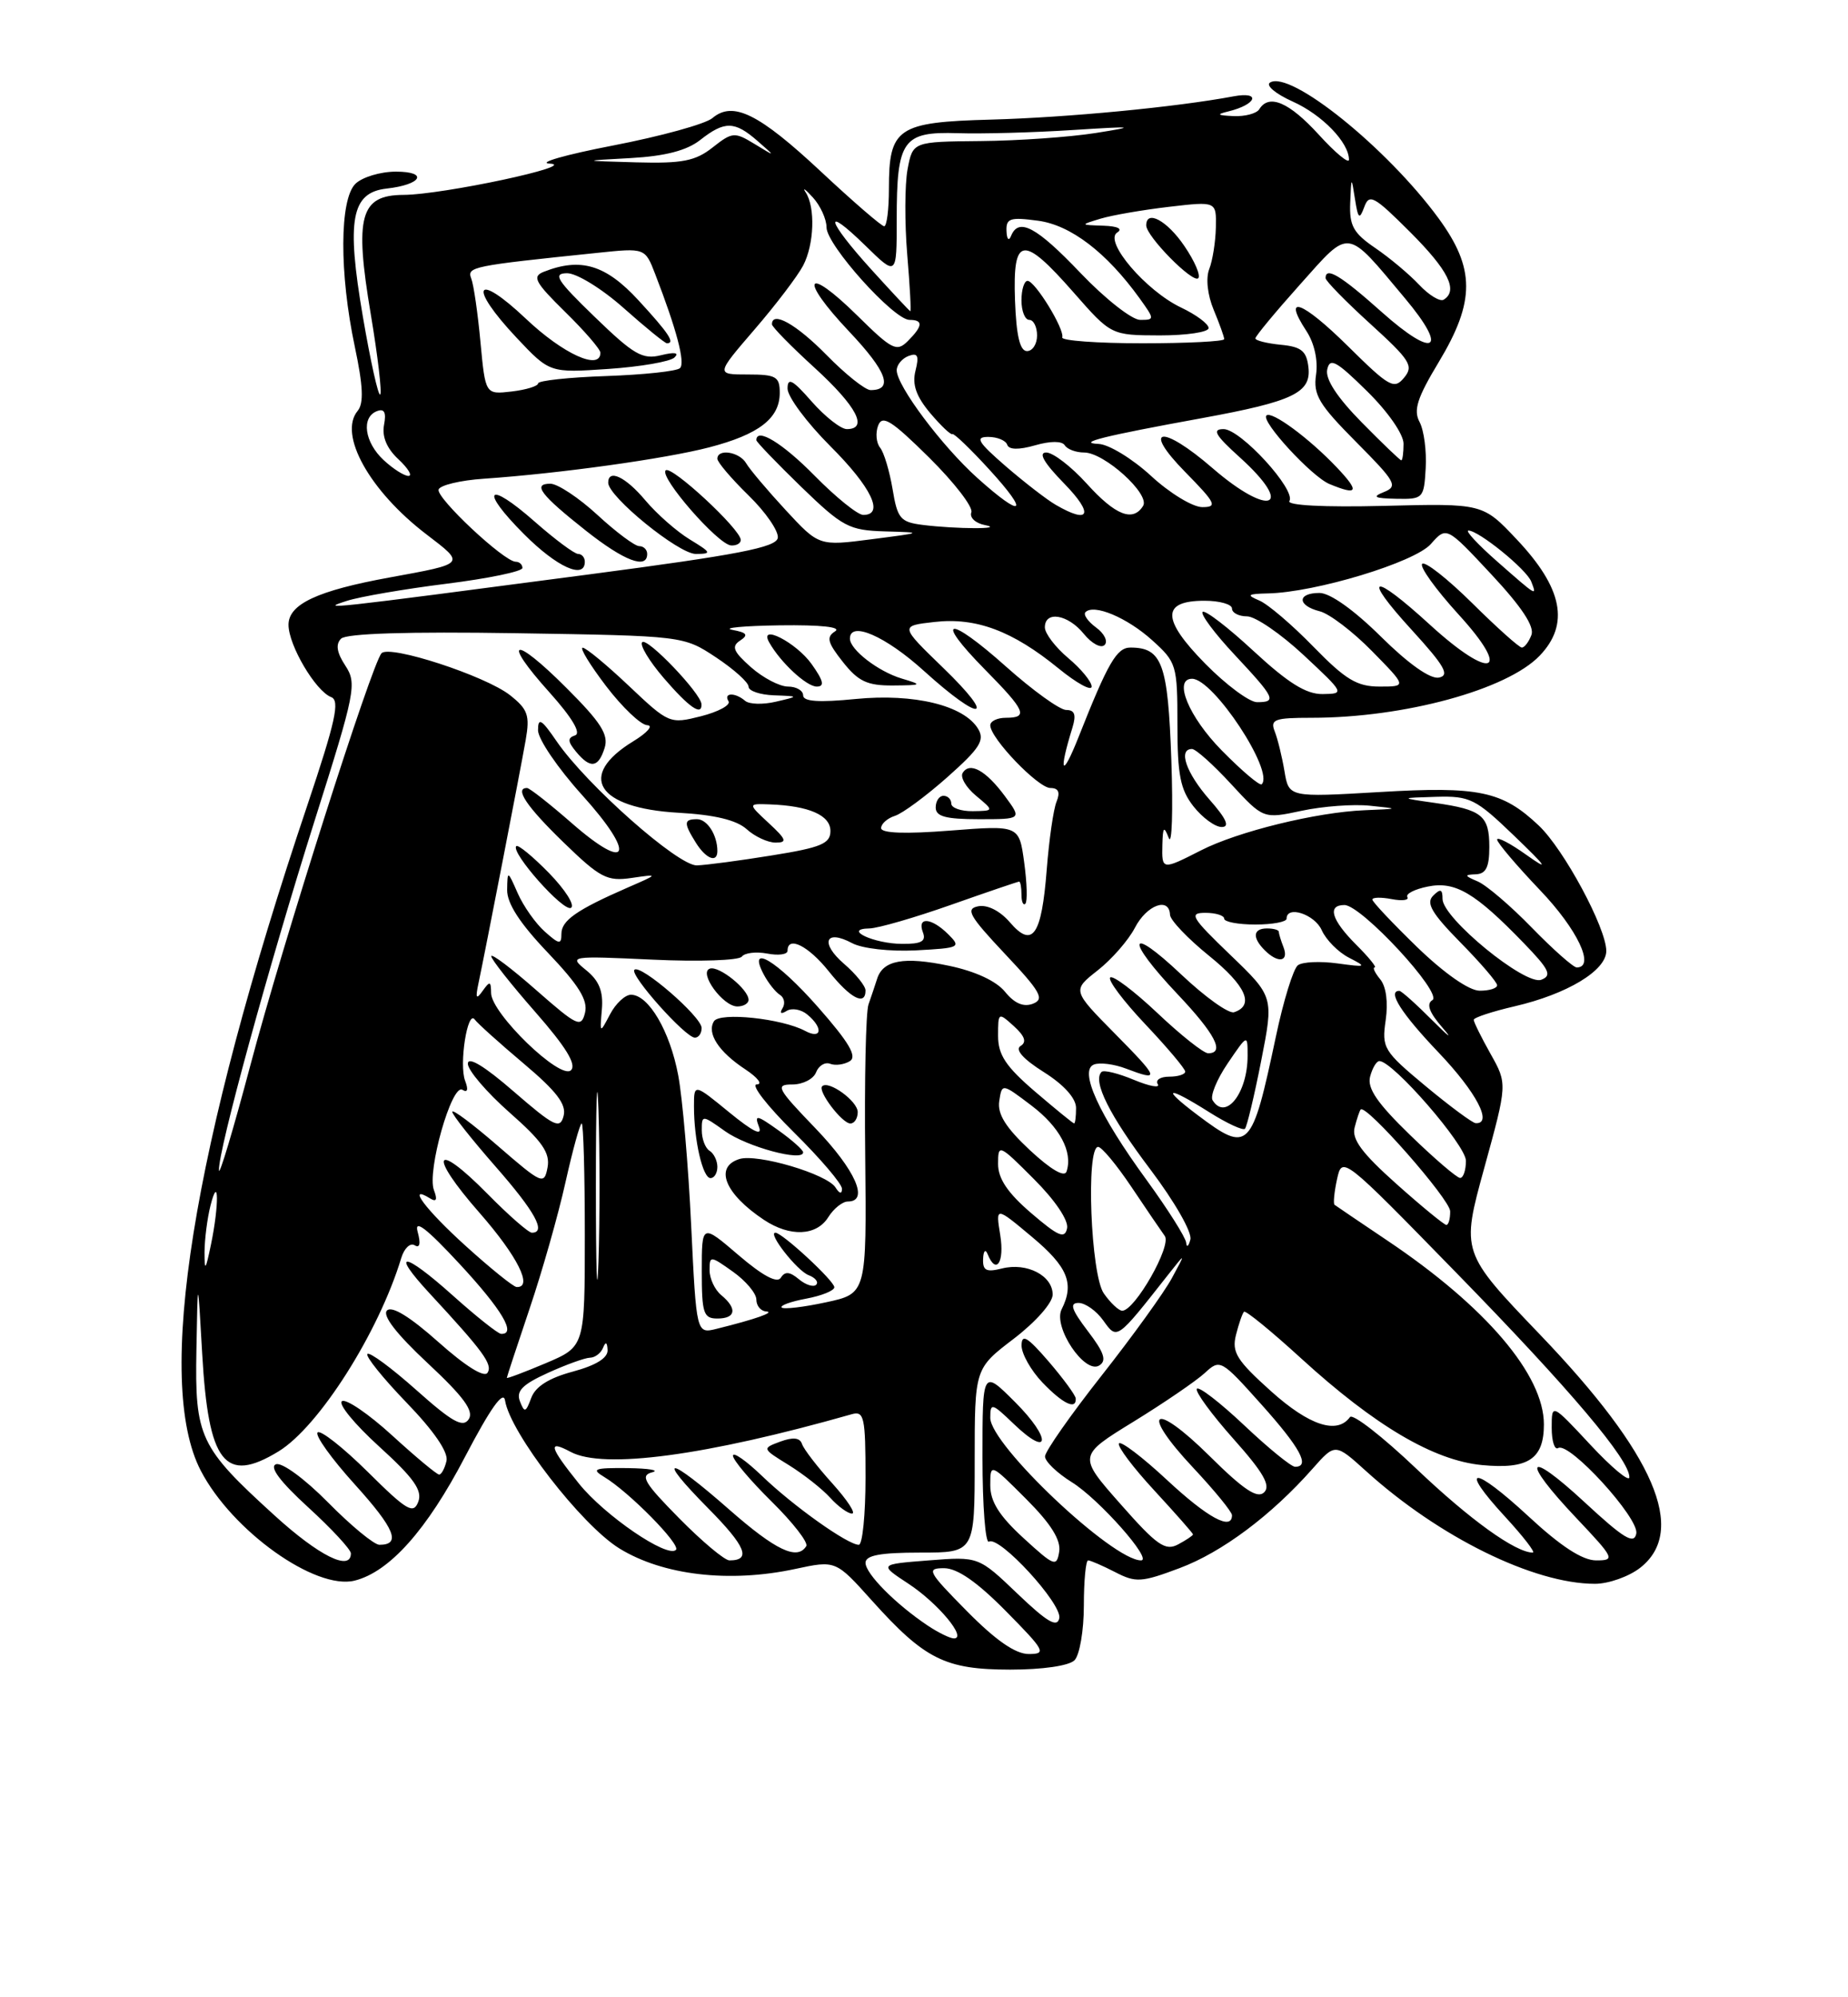 <?xml version="1.0" encoding="UTF-8" standalone="no"?>
<!DOCTYPE svg PUBLIC "-//W3C//DTD SVG 1.1//EN" "http://www.w3.org/Graphics/SVG/1.1/DTD/svg11.dtd" >
<svg xmlns="http://www.w3.org/2000/svg" xmlns:xlink="http://www.w3.org/1999/xlink" version="1.1" viewBox="0 0 237 256">
 <g >
 <path fill="currentColor"
d=" M 137.80 212.80 C 138.46 212.14 139.00 208.99 139.00 205.80 C 139.00 202.61 139.25 200.00 139.55 200.00 C 139.85 200.00 141.41 200.68 143.01 201.50 C 145.66 202.87 146.38 202.83 151.28 200.99 C 156.71 198.96 163.05 194.23 168.34 188.24 C 171.23 184.97 171.23 184.97 175.21 188.57 C 184.57 197.03 196.71 203.00 204.55 203.00 C 206.30 203.00 208.92 202.07 210.37 200.93 C 216.41 196.17 212.21 186.40 197.51 171.07 C 187.38 160.50 187.38 160.50 190.35 149.71 C 193.32 138.92 193.32 138.92 191.16 135.08 C 189.97 132.96 189.00 131.00 189.00 130.71 C 189.00 130.43 191.36 129.65 194.25 128.98 C 201.01 127.41 206.00 124.39 206.00 121.89 C 206.00 118.95 200.57 108.86 197.34 105.81 C 192.66 101.39 189.69 100.76 176.90 101.52 C 165.29 102.20 165.29 102.20 164.73 98.85 C 164.42 97.01 163.86 94.71 163.48 93.75 C 162.87 92.21 163.45 92.00 168.21 92.00 C 180.08 92.00 193.27 88.41 197.46 84.04 C 201.33 80.01 200.41 75.37 194.51 69.13 C 190.16 64.52 190.16 64.52 177.47 64.84 C 169.82 65.03 165.02 64.78 165.36 64.22 C 166.24 62.80 159.10 55.00 156.92 55.00 C 155.40 55.00 155.84 55.77 159.00 58.62 C 166.15 65.08 162.87 66.38 155.50 60.00 C 148.98 54.36 146.34 54.74 152.00 60.50 C 155.93 64.50 156.17 65.00 154.19 65.00 C 152.96 65.00 150.00 63.20 147.62 61.00 C 145.23 58.80 142.20 56.95 140.89 56.90 C 137.99 56.77 141.48 55.90 154.22 53.58 C 165.85 51.45 168.18 50.34 167.80 47.07 C 167.56 44.98 166.89 44.44 164.25 44.19 C 162.46 44.01 161.00 43.65 161.00 43.37 C 161.00 43.09 163.57 39.99 166.72 36.47 C 173.22 29.20 172.54 29.11 180.18 38.23 C 185.82 44.95 184.00 46.05 177.23 40.02 C 171.94 35.30 170.00 34.13 170.00 35.65 C 170.00 36.00 172.58 38.64 175.74 41.51 C 180.86 46.17 181.33 46.90 180.07 48.41 C 178.79 49.96 178.17 49.61 172.86 44.36 C 167.01 38.58 164.39 37.62 167.53 42.41 C 168.56 43.97 169.05 46.19 168.78 48.02 C 168.40 50.61 169.13 51.83 173.92 56.65 C 178.99 61.75 179.32 62.33 177.50 63.06 C 175.92 63.69 176.24 63.87 179.05 63.93 C 182.51 64.00 182.62 63.89 182.84 60.01 C 182.97 57.81 182.62 55.16 182.06 54.10 C 181.24 52.58 181.74 51.01 184.52 46.40 C 189.21 38.61 189.20 34.40 184.47 27.95 C 177.84 18.92 165.47 8.97 162.88 10.58 C 162.29 10.94 163.59 12.03 165.77 13.01 C 169.55 14.70 173.00 18.26 173.00 20.47 C 173.00 21.04 171.25 19.59 169.12 17.25 C 165.32 13.09 162.74 11.99 161.50 14.00 C 161.16 14.55 159.67 14.95 158.19 14.88 C 156.12 14.79 155.96 14.66 157.50 14.29 C 161.17 13.40 161.79 11.68 158.19 12.35 C 150.82 13.73 136.91 15.06 127.13 15.33 C 115.07 15.65 114.00 16.38 114.00 24.19 C 114.00 26.84 113.73 29.00 113.39 29.00 C 113.06 29.00 109.41 25.85 105.28 21.99 C 97.31 14.55 94.00 12.91 91.36 15.14 C 90.47 15.89 84.74 17.47 78.62 18.65 C 72.51 19.83 68.85 20.88 70.50 20.97 C 74.41 21.19 56.78 24.96 51.73 24.98 C 46.18 25.01 45.44 27.72 47.55 40.27 C 48.46 45.70 49.00 50.33 48.76 50.57 C 48.52 50.81 47.52 46.33 46.54 40.61 C 44.41 28.16 45.05 24.68 49.58 24.17 C 54.08 23.67 55.00 22.00 50.77 22.00 C 48.78 22.00 46.44 22.71 45.57 23.57 C 43.54 25.60 43.51 35.03 45.50 44.42 C 46.57 49.47 46.67 51.69 45.87 52.66 C 43.36 55.68 47.39 62.92 54.70 68.50 C 59.70 72.32 59.78 72.22 50.00 74.01 C 40.71 75.70 37.00 77.43 37.00 80.08 C 37.00 82.70 40.47 88.58 42.47 89.35 C 43.62 89.79 43.03 92.45 39.42 103.20 C 24.64 147.07 19.83 177.11 25.75 188.50 C 29.75 196.21 40.46 203.85 45.49 202.59 C 49.95 201.47 54.75 196.10 59.64 186.72 C 62.89 180.51 64.56 178.15 64.77 179.50 C 65.41 183.62 74.54 195.44 79.42 198.46 C 85.01 201.91 93.52 202.91 101.97 201.10 C 107.18 199.98 107.18 199.98 111.82 205.15 C 118.60 212.69 121.21 213.99 129.55 214.00 C 133.70 214.00 137.09 213.51 137.80 212.80 Z  M 171.44 59.91 C 167.87 56.15 163.06 52.61 162.41 53.26 C 161.68 53.99 168.24 61.11 170.50 62.04 C 174.17 63.56 174.40 63.03 171.44 59.91 Z  M 124.00 206.50 C 118.98 201.42 118.76 201.00 121.07 201.00 C 122.77 201.00 125.30 202.75 129.00 206.50 C 134.02 211.58 134.24 212.00 131.93 212.00 C 130.23 212.00 127.70 210.25 124.00 206.50 Z  M 118.97 208.35 C 114.86 205.60 111.00 201.71 111.00 200.31 C 111.00 199.35 112.89 199.00 118.00 199.00 C 125.00 199.00 125.00 199.00 125.00 187.21 C 125.00 175.41 125.00 175.41 130.00 171.60 C 132.84 169.43 135.00 166.98 135.00 165.93 C 135.00 163.49 131.69 161.79 128.52 162.58 C 126.49 163.09 126.02 162.86 126.08 161.36 C 126.12 160.31 126.38 160.04 126.66 160.75 C 127.75 163.45 128.84 161.80 128.28 158.32 C 127.68 154.63 127.68 154.63 132.34 158.53 C 136.94 162.37 137.82 164.51 136.15 167.82 C 135.02 170.07 139.11 176.17 140.97 175.02 C 141.96 174.41 141.62 173.37 139.51 170.61 C 137.41 167.85 137.13 167.00 138.32 167.00 C 139.18 167.00 140.61 168.01 141.49 169.25 C 143.28 171.74 143.17 171.82 149.79 163.41 C 152.09 160.50 152.09 160.50 150.29 163.82 C 149.31 165.64 145.25 171.27 141.27 176.32 C 137.29 181.37 134.03 186.03 134.02 186.67 C 134.01 187.31 135.56 188.80 137.46 189.98 C 140.92 192.12 147.91 200.00 146.33 200.00 C 142.66 199.98 127.00 185.18 127.00 181.73 C 127.00 179.76 127.20 179.81 129.99 182.49 C 134.69 187.00 134.89 184.42 130.20 179.73 C 126.00 175.53 126.00 175.53 126.00 186.82 C 126.00 193.04 126.38 197.89 126.83 197.60 C 128.15 196.79 136.23 205.58 135.85 207.41 C 135.58 208.66 134.30 207.91 130.50 204.28 C 125.50 199.50 125.50 199.50 119.11 200.00 C 112.71 200.50 112.71 200.50 116.52 203.00 C 120.30 205.49 124.06 210.00 122.34 210.00 C 121.85 210.00 120.33 209.26 118.97 208.35 Z  M 137.96 179.25 C 137.94 178.84 136.37 176.70 134.48 174.50 C 131.75 171.34 131.03 170.91 131.01 172.45 C 131.01 173.52 132.21 175.65 133.69 177.20 C 136.31 179.93 138.04 180.76 137.96 179.25 Z  M 131.25 197.13 C 128.15 194.29 127.00 192.46 127.00 190.38 C 127.00 187.53 127.00 187.53 131.59 192.12 C 134.77 195.30 136.07 197.37 135.84 198.87 C 135.52 200.88 135.21 200.76 131.25 197.13 Z  M 35.20 194.23 C 25.58 185.48 24.98 184.21 25.19 173.00 C 25.36 163.50 25.36 163.50 25.93 173.50 C 26.73 187.55 28.83 190.23 35.72 186.03 C 40.90 182.87 48.57 170.79 51.46 161.24 C 51.84 159.99 52.61 159.26 53.18 159.61 C 53.84 160.02 53.98 159.40 53.56 157.88 C 53.10 156.20 54.69 157.42 58.94 162.00 C 64.39 167.88 66.29 171.07 64.25 170.96 C 63.84 170.93 61.04 168.71 58.03 166.01 C 51.75 160.39 49.97 160.24 55.09 165.77 C 61.99 173.22 63.20 174.87 62.53 175.94 C 62.12 176.62 59.71 175.12 56.23 172.02 C 52.59 168.78 50.26 167.34 49.63 167.97 C 49.00 168.60 50.85 170.99 54.85 174.72 C 59.47 179.03 60.81 180.86 60.11 181.91 C 59.37 183.03 58.00 182.27 53.41 178.18 C 50.23 175.35 47.41 173.26 47.12 173.54 C 46.84 173.82 49.10 176.63 52.14 179.78 C 55.65 183.41 57.52 186.14 57.26 187.25 C 57.04 188.21 56.61 189.00 56.32 189.00 C 56.02 189.00 53.32 186.75 50.30 183.99 C 47.29 181.24 44.39 179.26 43.86 179.59 C 43.32 179.92 45.47 182.54 48.62 185.40 C 53.08 189.45 54.20 191.04 53.64 192.49 C 53.02 194.12 52.18 193.63 47.16 188.65 C 43.98 185.51 41.09 183.24 40.73 183.60 C 40.37 183.97 42.52 186.97 45.51 190.27 C 50.64 195.94 51.48 198.00 48.66 198.00 C 47.98 198.00 45.02 195.56 42.08 192.58 C 39.08 189.54 36.14 187.39 35.39 187.68 C 34.51 188.02 35.93 189.91 39.53 193.20 C 42.54 195.95 45.00 198.61 45.00 199.10 C 45.00 201.46 40.91 199.43 35.20 194.23 Z  M 87.10 194.60 C 82.61 190.05 82.06 189.12 83.63 188.71 C 84.66 188.45 83.25 188.21 80.50 188.17 C 76.20 188.13 75.78 188.28 77.49 189.31 C 80.66 191.21 87.34 197.99 86.69 198.65 C 85.59 199.75 77.54 194.25 74.25 190.16 C 70.44 185.42 70.20 184.50 73.18 186.09 C 77.38 188.35 90.54 186.58 109.25 181.26 C 110.82 180.82 111.00 181.65 111.00 189.38 C 111.00 194.12 110.61 198.00 110.14 198.00 C 108.72 198.00 101.76 193.05 97.75 189.20 C 95.69 187.22 94.00 186.04 94.00 186.58 C 94.00 187.13 96.23 189.77 98.96 192.46 C 101.68 195.14 103.68 197.71 103.40 198.17 C 102.25 200.03 99.49 198.72 93.54 193.50 C 85.57 186.50 83.97 186.39 90.81 193.31 C 95.66 198.21 96.39 200.00 93.55 200.00 C 92.93 200.00 90.03 197.57 87.10 194.60 Z  M 106.75 190.14 C 104.83 188.02 103.08 185.75 102.86 185.09 C 102.59 184.27 101.72 184.17 100.08 184.77 C 97.71 185.65 97.71 185.66 101.17 187.79 C 103.07 188.97 105.46 190.85 106.47 191.97 C 107.48 193.09 108.74 194.00 109.27 194.00 C 109.80 194.00 108.66 192.26 106.75 190.14 Z  M 196.03 194.36 C 188.90 187.76 186.93 187.80 193.04 194.42 C 195.36 196.94 196.95 199.00 196.58 199.00 C 194.37 199.00 188.50 194.78 181.63 188.24 C 177.31 184.13 173.48 181.15 173.13 181.63 C 171.49 183.89 167.91 182.72 163.01 178.32 C 158.60 174.36 157.95 173.32 158.51 171.10 C 158.87 169.67 159.33 168.34 159.54 168.13 C 159.74 167.92 163.05 170.62 166.89 174.13 C 176.34 182.75 183.86 187.18 190.04 187.78 C 195.97 188.35 198.00 187.02 198.00 182.57 C 198.00 176.22 190.55 167.47 177.90 158.99 C 174.38 156.62 171.34 154.57 171.15 154.42 C 170.97 154.27 171.11 152.79 171.47 151.14 C 172.13 148.15 172.20 148.21 186.81 163.18 C 201.40 178.12 209.03 187.15 208.96 189.35 C 208.94 189.98 206.69 188.11 203.96 185.18 C 199.00 179.86 199.00 179.86 199.00 182.99 C 199.00 184.71 199.37 185.89 199.83 185.60 C 201.23 184.74 210.23 194.58 209.85 196.56 C 209.57 198.00 208.25 197.20 203.25 192.57 C 195.71 185.59 194.95 186.96 202.15 194.56 C 207.06 199.75 207.17 200.00 204.70 200.00 C 202.94 200.00 200.16 198.19 196.03 194.36 Z  M 143.71 192.79 C 138.24 186.60 138.24 186.60 145.37 182.22 C 149.29 179.81 153.40 177.00 154.50 175.99 C 156.47 174.17 156.59 174.23 161.75 179.99 C 166.76 185.58 168.07 188.00 166.09 188.00 C 165.59 188.00 162.65 185.60 159.55 182.67 C 156.44 179.74 153.72 177.64 153.49 178.01 C 153.26 178.38 155.37 181.26 158.17 184.41 C 162.01 188.71 162.99 190.41 162.13 191.27 C 161.27 192.13 159.52 190.98 155.11 186.61 C 147.89 179.47 146.10 180.74 153.01 188.11 C 155.75 191.03 158.00 193.78 158.00 194.21 C 158.00 196.24 154.87 194.54 149.64 189.67 C 146.49 186.74 143.72 184.64 143.50 185.01 C 143.27 185.38 145.31 188.09 148.04 191.04 C 150.77 194.00 153.00 196.53 153.00 196.67 C 153.00 196.81 152.14 197.39 151.09 197.95 C 149.45 198.83 148.37 198.08 143.71 192.79 Z  M 66.68 179.61 C 66.17 178.29 67.00 177.45 70.26 175.97 C 72.59 174.91 75.03 174.03 75.67 174.02 C 76.31 174.01 77.06 173.44 77.34 172.75 C 77.67 171.92 77.87 172.01 77.92 173.04 C 77.97 174.05 76.44 175.00 73.47 175.80 C 70.41 176.62 68.67 177.71 68.13 179.17 C 67.43 181.06 67.26 181.11 66.68 179.61 Z  M 65.00 176.60 C 65.00 176.48 66.32 172.48 67.92 167.73 C 69.53 162.97 71.60 155.69 72.52 151.54 C 73.45 147.39 74.38 144.00 74.60 144.00 C 74.82 144.00 75.00 150.44 75.00 158.30 C 75.00 172.60 75.00 172.60 70.00 174.72 C 67.25 175.88 65.00 176.73 65.00 176.60 Z  M 76.42 152.00 C 76.42 141.28 76.57 136.89 76.75 142.25 C 76.93 147.61 76.93 156.39 76.75 161.75 C 76.57 167.11 76.42 162.72 76.42 152.00 Z  M 88.64 157.06 C 88.28 149.42 87.53 140.76 86.98 137.83 C 85.92 132.17 83.18 127.50 80.92 127.50 C 80.17 127.50 78.96 128.62 78.24 130.00 C 76.92 132.50 76.92 132.50 77.19 129.35 C 77.38 127.05 76.83 125.69 75.17 124.35 C 72.93 122.53 73.07 122.51 83.69 123.00 C 89.64 123.28 94.79 123.10 95.14 122.61 C 95.50 122.13 96.96 121.95 98.39 122.22 C 99.83 122.50 101.00 122.34 101.00 121.86 C 101.00 119.89 103.68 121.23 106.29 124.50 C 109.06 127.97 111.00 128.98 111.00 126.95 C 111.00 126.38 109.76 124.84 108.25 123.54 C 105.13 120.85 105.84 119.04 109.29 120.89 C 110.59 121.58 114.13 121.98 117.48 121.81 C 123.10 121.51 123.29 121.42 121.61 119.75 C 119.46 117.61 117.58 117.46 118.36 119.50 C 118.80 120.64 118.17 121.00 115.72 120.98 C 112.06 120.97 108.01 119.06 111.50 119.00 C 112.60 118.98 117.30 117.62 121.95 115.98 C 126.60 114.34 130.54 113.00 130.70 113.00 C 130.87 113.00 131.00 113.75 131.00 114.67 C 131.00 115.58 131.23 116.11 131.50 115.83 C 131.78 115.55 131.71 113.18 131.35 110.55 C 130.70 105.77 130.70 105.77 121.85 106.46 C 116.11 106.91 113.00 106.80 113.00 106.14 C 113.00 105.59 113.80 104.88 114.77 104.57 C 115.75 104.26 118.78 102.02 121.52 99.59 C 125.66 95.91 126.32 94.88 125.44 93.42 C 123.63 90.41 117.24 88.86 109.75 89.59 C 105.01 90.06 103.00 89.92 103.00 89.13 C 103.00 88.51 102.13 88.00 101.06 88.00 C 99.99 88.00 97.85 86.88 96.31 85.52 C 94.04 83.51 93.77 82.86 94.91 82.11 C 96.02 81.38 95.80 81.08 93.91 80.73 C 92.59 80.48 95.33 80.22 100.00 80.15 C 105.30 80.08 107.97 80.37 107.10 80.92 C 105.94 81.65 106.12 82.35 108.10 84.85 C 110.07 87.34 111.22 87.88 114.50 87.86 C 118.29 87.83 118.35 87.78 115.64 86.97 C 112.63 86.07 109.00 83.27 109.00 81.85 C 109.00 79.54 113.57 81.53 118.50 86.00 C 125.91 92.71 127.96 92.37 120.95 85.59 C 115.40 80.22 115.40 80.22 119.84 79.72 C 125.18 79.11 129.85 80.86 135.75 85.67 C 138.09 87.58 140.00 88.62 140.00 88.00 C 140.00 87.38 138.65 85.73 137.00 84.35 C 135.35 82.96 134.00 81.19 134.00 80.41 C 134.00 78.24 136.97 78.74 139.00 81.25 C 140.01 82.49 141.20 83.13 141.66 82.67 C 142.12 82.21 141.63 81.20 140.57 80.43 C 139.51 79.65 138.90 78.77 139.21 78.46 C 140.29 77.37 144.54 79.16 147.75 82.05 C 150.89 84.88 151.00 85.23 151.00 92.85 C 151.00 99.31 151.37 101.21 153.07 103.37 C 154.21 104.81 155.83 106.00 156.68 106.00 C 157.75 106.00 157.29 104.95 155.10 102.47 C 152.11 99.06 151.06 96.00 152.87 96.00 C 153.35 96.00 155.61 98.02 157.88 100.49 C 162.02 104.97 162.02 104.97 166.93 103.92 C 169.63 103.34 173.56 103.05 175.67 103.27 C 179.50 103.66 179.50 103.66 175.00 103.85 C 168.85 104.10 158.76 106.57 154.01 109.00 C 149.02 111.54 148.99 111.54 149.07 108.25 C 149.13 105.97 149.27 105.82 149.89 107.41 C 150.30 108.47 150.45 103.97 150.22 97.41 C 149.79 85.05 149.04 83.00 144.97 83.00 C 143.22 83.00 142.10 84.92 138.31 94.50 C 136.18 99.87 135.72 99.12 137.54 93.25 C 138.04 91.61 137.83 91.00 136.74 91.00 C 135.92 91.00 132.45 88.50 129.02 85.44 C 121.58 78.80 119.66 79.06 126.31 85.81 C 131.53 91.10 131.92 92.00 129.00 92.00 C 127.90 92.00 127.00 92.43 127.00 92.97 C 127.00 94.62 133.13 101.00 134.71 101.00 C 135.75 101.00 135.99 101.54 135.50 102.75 C 135.10 103.71 134.54 107.63 134.24 111.45 C 133.58 119.94 132.42 121.60 129.51 118.21 C 128.24 116.74 126.63 115.93 125.45 116.16 C 123.79 116.49 124.29 117.38 128.88 122.26 C 133.47 127.13 133.99 128.06 132.47 128.65 C 131.27 129.11 130.11 128.62 128.90 127.13 C 127.79 125.75 125.08 124.49 121.72 123.79 C 115.92 122.57 113.23 123.06 112.48 125.48 C 112.21 126.31 111.72 127.79 111.38 128.75 C 111.04 129.71 110.85 138.44 110.96 148.15 C 111.14 165.80 111.14 165.80 105.93 166.92 C 103.06 167.54 100.50 167.84 100.25 167.59 C 100.00 167.33 101.42 166.82 103.40 166.45 C 105.38 166.08 107.00 165.42 107.00 164.99 C 107.00 164.18 100.32 158.00 99.44 158.00 C 98.40 158.00 102.21 162.87 103.70 163.44 C 104.57 163.77 105.01 164.33 104.67 164.67 C 104.33 165.01 103.33 164.69 102.45 163.96 C 101.28 162.98 100.66 162.93 100.14 163.77 C 99.68 164.52 97.83 163.54 94.72 160.88 C 90.00 156.84 90.00 156.84 90.00 162.92 C 90.00 168.33 90.22 169.00 92.00 169.00 C 94.37 169.00 94.58 167.73 92.50 166.00 C 91.67 165.32 91.00 163.88 91.00 162.81 C 91.00 160.92 91.09 160.93 94.00 163.00 C 95.65 164.17 97.00 165.78 97.00 166.57 C 97.00 167.36 97.56 168.04 98.25 168.09 C 99.49 168.17 96.91 169.08 91.90 170.32 C 89.31 170.96 89.31 170.96 88.64 157.06 Z  M 106.23 156.00 C 106.92 154.90 108.05 154.00 108.74 154.00 C 111.50 154.00 109.72 149.98 104.59 144.63 C 99.62 139.47 99.38 139.00 101.62 139.00 C 102.96 139.00 104.33 138.30 104.66 137.44 C 104.99 136.59 105.80 136.09 106.47 136.35 C 107.14 136.61 108.27 136.45 108.99 136.01 C 109.95 135.41 108.89 133.61 104.92 129.10 C 99.66 123.12 95.74 120.77 97.97 124.94 C 98.54 126.01 99.47 127.17 100.02 127.51 C 100.58 127.86 100.73 128.63 100.36 129.22 C 99.95 129.89 100.16 130.02 100.89 129.57 C 101.55 129.16 102.74 129.37 103.54 130.04 C 105.61 131.75 105.39 133.28 103.25 132.13 C 100.27 130.54 92.31 129.70 91.56 130.90 C 90.62 132.43 92.16 134.81 95.58 137.06 C 97.18 138.12 97.85 138.99 97.05 138.99 C 96.25 139.00 98.39 141.75 101.80 145.12 C 105.21 148.49 107.99 151.75 107.98 152.37 C 107.98 153.08 107.66 153.01 107.15 152.20 C 106.05 150.47 97.11 147.83 94.81 148.56 C 91.57 149.59 92.96 153.02 97.97 156.35 C 101.31 158.57 104.72 158.43 106.23 156.00 Z  M 92.00 149.56 C 92.00 148.77 91.55 147.84 91.00 147.50 C 90.45 147.16 90.00 145.98 90.00 144.87 C 90.00 142.89 90.04 142.89 92.99 144.99 C 95.79 146.99 103.00 148.94 103.00 147.70 C 103.00 147.39 101.57 146.12 99.82 144.87 C 97.03 142.88 96.72 142.83 97.34 144.44 C 97.81 145.67 96.54 145.04 93.52 142.57 C 89.00 138.87 89.00 138.87 89.00 141.81 C 89.00 146.14 90.12 151.00 91.12 151.00 C 91.61 151.00 92.00 150.35 92.00 149.56 Z  M 110.00 142.54 C 110.00 141.13 106.25 138.42 105.44 139.23 C 104.83 139.83 107.99 144.00 109.06 144.00 C 109.58 144.00 110.00 143.34 110.00 142.54 Z  M 89.98 131.75 C 89.96 130.30 82.13 123.53 81.36 124.30 C 80.72 124.95 87.90 133.00 89.12 133.00 C 89.60 133.00 89.99 132.44 89.98 131.75 Z  M 96.00 128.15 C 96.00 126.81 92.22 123.76 91.04 124.15 C 89.55 124.65 92.71 129.00 94.56 129.00 C 95.35 129.00 96.00 128.62 96.00 128.15 Z  M 128.88 102.05 C 126.43 98.74 124.36 97.60 123.46 99.07 C 123.12 99.61 123.89 100.93 125.17 101.99 C 127.50 103.93 127.50 103.93 124.75 103.97 C 123.24 103.99 122.00 103.55 122.00 103.00 C 122.00 102.45 121.55 102.00 121.00 102.00 C 120.45 102.00 120.00 102.67 120.00 103.50 C 120.00 104.65 121.28 105.00 125.53 105.00 C 131.06 105.00 131.06 105.00 128.88 102.05 Z  M 104.09 85.12 C 102.11 82.34 97.25 79.86 98.65 82.34 C 100.08 84.89 103.43 88.00 104.74 88.00 C 105.78 88.00 105.62 87.27 104.09 85.12 Z  M 141.56 165.78 C 139.88 163.38 139.25 147.00 140.83 147.00 C 141.29 147.00 143.20 149.30 145.08 152.10 C 146.96 154.91 148.90 157.75 149.38 158.42 C 150.29 159.67 145.54 168.00 143.92 168.00 C 143.48 168.00 142.41 167.00 141.56 165.78 Z  M 59.74 159.71 C 54.58 155.05 52.07 151.69 55.17 153.61 C 55.97 154.10 56.12 153.77 55.65 152.54 C 54.73 150.14 57.94 138.84 59.30 139.68 C 59.96 140.09 60.09 139.67 59.65 138.53 C 58.85 136.44 59.96 129.38 60.88 130.67 C 61.22 131.15 64.04 133.69 67.15 136.31 C 71.38 139.87 72.67 141.56 72.28 143.03 C 71.83 144.77 71.09 144.41 65.88 139.90 C 62.14 136.65 60.00 135.36 60.00 136.34 C 60.00 137.18 62.40 139.99 65.33 142.58 C 69.56 146.30 70.57 147.77 70.22 149.64 C 69.79 151.90 69.53 151.79 63.88 146.90 C 60.65 144.10 58.00 142.11 58.00 142.50 C 58.00 142.88 60.48 146.01 63.50 149.46 C 68.62 155.29 70.11 158.00 68.21 158.00 C 67.78 158.00 65.23 155.77 62.54 153.04 C 55.65 146.05 54.84 147.87 61.48 155.43 C 66.38 161.02 68.41 165.07 66.25 164.96 C 65.84 164.94 62.91 162.58 59.74 159.71 Z  M 26.23 160.50 C 26.24 158.85 26.58 156.15 27.00 154.50 C 28.06 150.34 28.11 154.43 27.06 159.50 C 26.36 162.86 26.23 163.02 26.23 160.50 Z  M 152.12 159.27 C 152.05 158.60 149.77 154.99 147.05 151.25 C 140.91 142.84 138.34 137.19 140.30 136.44 C 141.05 136.15 142.89 136.39 144.39 136.96 C 148.82 138.64 148.71 138.28 142.97 132.47 C 137.51 126.94 137.51 126.94 140.77 124.38 C 142.57 122.97 144.72 120.51 145.55 118.91 C 147.06 115.99 149.96 114.92 150.05 117.25 C 150.08 117.94 152.33 120.30 155.05 122.50 C 159.79 126.33 160.92 128.86 158.27 129.74 C 157.59 129.97 154.56 127.80 151.52 124.93 C 144.63 118.42 144.24 120.26 151.00 127.41 C 155.85 132.53 157.13 135.00 154.94 135.00 C 154.36 135.00 151.43 132.68 148.43 129.84 C 145.43 127.01 142.71 124.96 142.38 125.29 C 142.05 125.62 144.08 128.32 146.89 131.29 C 149.70 134.26 152.00 136.99 152.00 137.35 C 152.00 137.71 151.07 138.00 149.94 138.00 C 148.81 138.00 148.15 138.43 148.48 138.96 C 148.81 139.49 147.43 139.24 145.43 138.41 C 143.42 137.57 141.55 137.11 141.27 137.39 C 140.09 138.57 142.28 142.95 147.52 149.88 C 150.65 154.03 152.91 157.97 152.66 158.88 C 152.43 159.77 152.18 159.95 152.12 159.27 Z  M 132.25 155.49 C 129.23 152.90 128.00 151.07 128.00 149.19 C 128.00 146.59 128.11 146.63 132.60 151.13 C 135.31 153.83 137.06 156.43 136.85 157.43 C 136.56 158.83 135.74 158.48 132.25 155.49 Z  M 179.09 151.75 C 174.65 147.79 173.33 146.01 173.73 144.50 C 174.01 143.40 174.36 142.37 174.50 142.21 C 175.16 141.44 185.96 153.72 185.98 155.25 C 185.99 156.21 185.77 157.00 185.49 157.00 C 185.21 157.00 182.33 154.64 179.09 151.75 Z  M 28.08 150.00 C 27.96 147.54 34.49 123.72 40.37 105.12 C 45.58 88.67 45.79 87.61 44.29 85.32 C 43.19 83.65 43.02 82.58 43.74 81.86 C 44.41 81.19 52.31 80.94 66.21 81.16 C 87.65 81.50 87.65 81.50 91.83 84.26 C 94.12 85.78 96.00 87.47 96.00 88.01 C 96.00 88.56 97.46 89.05 99.25 89.12 C 102.50 89.24 102.50 89.24 99.50 89.94 C 97.85 90.33 96.07 90.28 95.55 89.82 C 94.28 88.73 92.74 88.77 93.43 89.88 C 93.73 90.37 92.14 91.23 89.91 91.80 C 85.90 92.81 85.78 92.76 80.67 87.93 C 77.83 85.24 75.16 83.03 74.73 83.02 C 74.31 83.01 75.66 85.22 77.73 87.94 C 79.81 90.66 82.17 92.91 83.00 92.95 C 83.83 92.98 83.02 93.91 81.22 95.01 C 73.96 99.44 76.56 103.58 86.98 104.17 C 91.65 104.43 94.46 105.11 95.76 106.28 C 96.80 107.23 98.48 108.00 99.47 108.00 C 101.00 108.00 100.85 107.59 98.59 105.50 C 95.90 103.00 95.90 103.00 98.70 103.10 C 103.74 103.28 106.50 104.49 106.50 106.51 C 106.50 108.13 105.31 108.63 99.00 109.64 C 94.88 110.31 90.54 110.88 89.38 110.92 C 86.99 111.01 75.22 100.60 71.39 95.02 C 69.44 92.17 69.00 91.91 69.00 93.60 C 69.00 94.73 71.54 98.46 74.64 101.89 C 81.61 109.59 80.73 111.98 73.30 105.48 C 70.48 103.02 67.91 101.00 67.59 101.00 C 65.94 101.00 67.52 103.36 72.25 107.95 C 76.97 112.53 77.85 112.99 81.00 112.53 C 84.50 112.02 84.50 112.02 80.50 113.76 C 73.95 116.62 72.00 117.98 72.00 119.69 C 72.00 121.09 71.72 121.06 69.86 119.40 C 68.69 118.36 67.13 116.15 66.40 114.50 C 65.10 111.54 65.08 111.53 65.04 114.05 C 65.01 115.79 66.67 118.35 70.28 122.13 C 74.23 126.28 75.42 128.20 75.03 129.80 C 74.54 131.77 74.06 131.55 68.75 126.89 C 65.59 124.11 63.00 122.16 63.00 122.56 C 63.00 122.95 65.54 126.17 68.64 129.70 C 72.58 134.19 73.96 136.44 73.23 137.17 C 71.90 138.50 63.01 129.90 62.98 127.28 C 62.97 125.75 62.82 125.71 61.90 127.00 C 61.07 128.18 60.95 127.96 61.37 126.00 C 62.22 121.99 66.72 98.84 67.42 94.84 C 67.97 91.68 67.70 90.91 65.39 89.09 C 62.24 86.62 49.96 82.61 48.93 83.73 C 47.67 85.10 36.22 121.03 32.12 136.50 C 29.93 144.75 28.11 150.82 28.08 150.00 Z  M 70.41 111.90 C 68.33 109.78 66.44 108.22 66.21 108.45 C 65.44 109.23 72.28 116.94 73.23 116.36 C 73.76 116.03 72.48 114.03 70.41 111.90 Z  M 92.00 109.08 C 92.00 107.03 90.70 105.00 89.39 105.00 C 87.68 105.00 87.66 105.48 89.24 108.01 C 90.54 110.09 92.00 110.66 92.00 109.08 Z  M 77.54 95.87 C 78.08 94.17 77.08 92.60 72.64 88.17 C 65.83 81.35 64.22 81.80 70.49 88.77 C 73.35 91.96 74.56 93.98 73.76 94.25 C 72.77 94.58 72.79 95.03 73.87 96.34 C 75.71 98.56 76.73 98.43 77.54 95.87 Z  M 89.96 90.25 C 89.88 88.85 83.00 81.66 82.36 82.31 C 82.01 82.66 83.25 84.72 85.11 86.89 C 88.37 90.68 90.05 91.84 89.96 90.25 Z  M 132.08 147.42 C 128.98 144.52 127.90 142.80 128.15 141.13 C 128.50 138.84 128.50 138.84 132.24 141.67 C 135.90 144.43 137.62 147.65 136.78 150.16 C 136.52 150.94 134.76 149.91 132.08 147.42 Z  M 180.84 145.48 C 176.65 141.42 175.32 139.49 175.71 138.00 C 176.00 136.90 176.53 136.00 176.90 136.00 C 178.64 136.00 188.00 146.78 188.00 148.78 C 188.00 150.00 187.66 150.99 187.25 150.98 C 186.84 150.97 183.95 148.50 180.84 145.48 Z  M 153.60 142.93 C 148.79 139.31 149.63 139.11 155.11 142.57 C 157.36 143.99 159.40 144.93 159.66 144.68 C 159.91 144.42 160.85 140.51 161.74 135.98 C 163.36 127.75 163.36 127.75 157.77 122.38 C 152.77 117.57 152.43 117.00 154.59 117.00 C 155.91 117.00 157.00 117.34 157.00 117.75 C 157.00 118.16 158.80 118.50 161.00 118.50 C 163.20 118.50 165.00 118.16 165.00 117.75 C 165.00 116.00 168.61 117.19 169.51 119.23 C 170.06 120.46 171.62 122.04 173.00 122.75 C 175.34 123.95 175.25 123.99 171.50 123.48 C 169.30 123.18 167.03 123.28 166.45 123.72 C 165.87 124.15 164.59 128.28 163.62 132.90 C 160.53 147.46 160.15 147.85 153.60 142.93 Z  M 164.61 121.42 C 164.27 120.55 164.00 119.65 164.00 119.42 C 164.00 119.19 163.32 119.00 162.50 119.00 C 160.69 119.00 160.57 120.17 162.20 121.80 C 163.91 123.51 165.32 123.28 164.61 121.42 Z  M 132.75 139.92 C 128.99 136.70 128.00 135.20 128.00 132.77 C 128.00 129.74 128.03 129.72 130.02 131.52 C 131.44 132.81 131.70 133.57 130.88 134.07 C 130.14 134.53 131.22 135.75 133.86 137.41 C 136.45 139.04 138.00 140.77 138.00 142.01 C 138.00 143.11 137.89 144.00 137.75 143.99 C 137.61 143.99 135.36 142.15 132.75 139.92 Z  M 182.83 139.21 C 177.43 134.72 177.19 134.32 177.71 130.76 C 178.04 128.46 177.77 126.43 177.00 125.51 C 176.32 124.68 176.00 124.00 176.30 124.00 C 176.60 124.00 175.53 122.68 173.92 121.08 C 170.75 117.90 170.18 116.00 172.42 116.00 C 174.60 116.00 185.08 127.33 183.70 128.19 C 182.89 128.68 183.30 129.78 185.02 131.75 C 186.38 133.32 185.80 132.89 183.71 130.80 C 181.63 128.71 179.72 127.00 179.46 127.00 C 177.87 127.00 179.72 129.90 184.50 134.91 C 189.34 139.99 191.49 144.08 189.25 143.96 C 188.84 143.94 185.95 141.80 182.83 139.21 Z  M 155.51 141.02 C 155.18 140.48 156.05 138.35 157.45 136.29 C 160.00 132.54 160.00 132.54 160.00 135.33 C 160.00 140.11 157.17 143.70 155.51 141.02 Z  M 181.75 121.40 C 178.59 118.33 176.00 115.59 176.00 115.30 C 176.00 115.01 177.11 114.98 178.47 115.24 C 179.83 115.50 180.74 115.38 180.49 114.98 C 180.24 114.57 181.42 113.97 183.12 113.63 C 186.63 112.92 189.17 114.42 195.42 120.88 C 198.71 124.28 199.07 125.04 197.66 125.58 C 195.61 126.36 185.00 117.68 185.00 115.22 C 185.00 113.96 184.74 113.86 183.79 114.81 C 182.85 115.75 183.62 117.06 187.29 120.79 C 189.88 123.42 192.00 125.89 192.00 126.28 C 192.00 126.68 190.99 126.99 189.75 126.98 C 188.39 126.97 185.22 124.75 181.75 121.40 Z  M 196.46 118.91 C 193.73 116.10 190.60 113.43 189.50 112.97 C 187.80 112.25 187.76 112.12 189.25 112.06 C 190.57 112.02 191.00 111.15 191.00 108.56 C 191.00 104.53 190.06 103.77 184.00 102.91 C 179.50 102.27 179.50 102.27 184.18 102.13 C 188.52 102.01 189.24 102.37 194.18 107.12 C 198.42 111.20 198.74 111.69 195.75 109.57 C 193.69 108.10 192.00 107.22 192.00 107.61 C 192.00 108.00 194.47 110.91 197.50 114.09 C 202.31 119.12 204.62 124.00 202.21 124.00 C 201.78 124.00 199.19 121.71 196.46 118.91 Z  M 156.69 96.19 C 152.46 91.90 150.43 87.00 152.88 87.00 C 155.61 87.00 163.45 98.88 161.81 100.52 C 161.57 100.76 159.27 98.81 156.69 96.19 Z  M 154.58 85.08 C 148.96 79.37 148.93 77.00 154.47 77.00 C 156.41 77.00 158.00 77.45 158.00 78.00 C 158.00 78.55 158.87 79.00 159.93 79.00 C 160.99 79.00 164.25 81.23 167.18 83.96 C 172.44 88.87 172.47 88.92 169.63 88.96 C 167.51 88.99 165.21 87.55 160.77 83.45 C 157.47 80.39 154.53 78.14 154.23 78.43 C 153.94 78.73 155.79 81.21 158.35 83.94 C 163.53 89.48 163.78 90.00 161.21 90.00 C 160.23 90.00 157.24 87.78 154.58 85.08 Z  M 168.46 82.91 C 165.73 80.10 162.60 77.43 161.50 76.97 C 159.81 76.26 159.98 76.12 162.59 76.06 C 168.69 75.94 181.43 72.08 183.50 69.73 C 185.51 67.46 185.51 67.46 191.26 73.62 C 195.15 77.78 196.82 80.31 196.40 81.39 C 196.06 82.28 195.51 83.00 195.17 83.00 C 194.83 83.00 191.97 80.44 188.81 77.31 C 185.64 74.18 182.76 71.91 182.39 72.27 C 182.03 72.63 184.12 75.53 187.02 78.72 C 194.00 86.34 191.34 87.34 183.39 80.08 C 175.92 73.25 174.55 73.64 181.06 80.75 C 185.28 85.37 185.96 86.57 184.53 86.85 C 183.42 87.06 180.63 85.09 177.10 81.60 C 173.64 78.18 170.58 76.00 169.22 76.00 C 166.33 76.00 166.35 77.62 169.25 78.35 C 170.49 78.66 173.51 80.96 175.96 83.46 C 180.42 88.00 180.42 88.00 176.92 88.00 C 174.03 88.00 172.56 87.11 168.46 82.91 Z  M 44.50 77.01 C 46.15 76.48 51.89 75.49 57.25 74.82 C 62.61 74.15 67.00 73.24 67.00 72.80 C 67.00 72.36 66.61 72.00 66.14 72.00 C 64.65 72.00 55.90 63.80 56.25 62.74 C 56.44 62.19 59.04 61.56 62.04 61.36 C 71.79 60.69 85.34 58.80 90.95 57.34 C 97.34 55.68 100.00 53.62 100.00 50.35 C 100.00 48.27 99.53 48.00 95.90 48.00 C 91.80 48.00 91.80 48.00 96.75 42.25 C 99.48 39.09 102.29 35.39 103.00 34.04 C 104.42 31.33 104.59 26.55 103.31 24.63 C 102.87 23.96 103.29 24.26 104.25 25.31 C 105.21 26.36 106.00 28.09 106.00 29.15 C 106.00 31.40 114.62 41.00 116.64 41.00 C 118.42 41.00 118.36 41.78 116.43 43.71 C 115.00 45.14 114.41 44.85 109.95 40.45 C 103.28 33.88 102.39 35.61 108.90 42.49 C 113.75 47.62 114.62 50.00 111.65 50.00 C 110.97 50.00 108.43 47.98 106.00 45.50 C 102.13 41.56 99.00 39.80 99.00 41.57 C 99.00 41.89 101.47 44.41 104.50 47.17 C 109.88 52.09 111.40 55.00 108.60 55.00 C 107.84 55.00 105.81 53.41 104.10 51.47 C 101.65 48.67 101.00 48.32 101.00 49.81 C 101.00 50.85 103.47 54.17 106.50 57.20 C 111.77 62.46 113.46 66.00 110.71 66.00 C 110.00 66.00 107.21 63.75 104.50 61.00 C 100.36 56.79 97.00 54.74 97.00 56.42 C 97.00 56.64 99.59 59.33 102.75 62.40 C 108.08 67.55 108.87 67.97 113.50 68.11 C 118.45 68.25 118.43 68.26 111.76 69.12 C 105.03 69.99 105.03 69.99 100.76 65.38 C 98.42 62.85 96.14 60.15 95.70 59.39 C 94.85 57.91 92.00 57.46 92.00 58.80 C 92.00 59.24 93.80 61.35 96.00 63.50 C 98.20 65.64 99.88 68.09 99.75 68.94 C 99.55 70.16 94.67 71.11 75.50 73.63 C 41.37 78.12 40.90 78.17 44.50 77.01 Z  M 75.00 72.00 C 75.00 71.45 74.61 71.00 74.14 71.00 C 73.67 71.00 71.17 69.14 68.60 66.88 C 62.46 61.47 61.42 62.68 67.22 68.48 C 71.43 72.70 75.00 74.31 75.00 72.00 Z  M 83.00 71.00 C 83.00 70.45 82.54 70.00 81.98 70.00 C 81.42 70.00 79.00 68.20 76.62 66.00 C 74.23 63.80 71.51 62.00 70.58 62.00 C 68.24 62.00 69.32 63.42 75.18 68.05 C 80.06 71.90 83.00 73.02 83.00 71.00 Z  M 88.46 69.14 C 86.78 68.12 84.23 65.87 82.77 64.14 C 80.23 61.11 78.00 60.06 78.00 61.87 C 78.00 63.66 87.03 71.00 89.23 71.00 C 91.32 70.99 91.25 70.84 88.46 69.14 Z  M 95.00 69.21 C 95.00 67.85 86.08 59.59 85.37 60.29 C 84.53 61.14 92.06 69.78 93.75 69.91 C 94.44 69.96 95.00 69.64 95.00 69.21 Z  M 192.00 71.96 C 189.53 69.79 187.87 68.00 188.32 68.00 C 189.64 68.00 195.78 72.98 196.38 74.55 C 197.12 76.47 197.17 76.50 192.00 71.96 Z  M 118.33 67.28 C 115.47 66.92 115.09 66.47 114.47 62.69 C 114.08 60.39 113.37 57.99 112.87 57.38 C 112.37 56.76 112.26 55.48 112.62 54.54 C 113.16 53.14 114.33 53.88 119.16 58.65 C 122.39 61.85 124.83 65.01 124.57 65.67 C 124.32 66.33 125.10 67.07 126.31 67.30 C 129.05 67.84 122.62 67.82 118.33 67.28 Z  M 135.40 64.71 C 134.25 64.05 131.36 61.81 128.97 59.75 C 125.40 56.65 125.01 56.00 126.74 56.00 C 127.89 56.00 128.98 56.45 129.17 57.00 C 129.38 57.65 130.64 57.68 132.74 57.08 C 134.72 56.51 136.19 56.51 136.55 57.07 C 136.86 57.58 137.98 58.00 139.04 58.00 C 141.62 58.00 147.52 63.34 146.60 64.84 C 145.30 66.94 143.05 66.06 139.38 62.00 C 137.39 59.80 135.05 58.00 134.18 58.00 C 133.12 58.00 133.88 59.32 136.50 62.00 C 140.31 65.91 139.77 67.25 135.40 64.71 Z  M 125.33 61.25 C 120.79 57.17 115.00 49.44 115.00 47.46 C 115.00 46.77 115.68 45.95 116.51 45.63 C 117.70 45.18 117.89 45.59 117.41 47.51 C 116.96 49.28 117.49 50.79 119.28 52.93 C 120.66 54.56 121.94 55.78 122.14 55.64 C 122.34 55.51 124.48 57.56 126.89 60.20 C 132.12 65.91 131.20 66.52 125.33 61.25 Z  M 49.19 58.96 C 46.74 56.68 46.30 53.48 48.34 52.70 C 49.29 52.33 49.56 52.85 49.25 54.47 C 48.97 55.96 49.60 57.48 51.10 58.87 C 52.35 60.04 52.93 61.00 52.38 61.00 C 51.83 61.00 50.39 60.08 49.19 58.96 Z  M 174.62 54.12 C 171.48 50.93 169.95 48.59 170.21 47.37 C 170.54 45.80 171.36 46.24 175.30 50.12 C 177.99 52.76 180.00 55.65 180.00 56.87 C 180.00 58.04 179.87 59.00 179.71 59.00 C 179.55 59.00 177.26 56.80 174.62 54.12 Z  M 61.62 43.87 C 61.28 40.18 60.75 36.51 60.44 35.71 C 59.86 34.20 60.46 34.08 76.61 32.41 C 82.73 31.77 82.73 31.77 84.03 35.14 C 86.78 42.25 87.90 46.50 87.21 47.18 C 86.82 47.58 82.57 48.03 77.76 48.20 C 72.95 48.36 69.01 48.79 69.01 49.14 C 69.00 49.49 67.48 49.96 65.62 50.18 C 62.25 50.57 62.25 50.57 61.62 43.87 Z  M 86.50 45.82 C 87.14 45.20 86.53 45.10 84.77 45.53 C 82.40 46.12 81.27 45.46 76.27 40.62 C 71.40 35.91 70.84 35.04 72.72 35.02 C 73.95 35.01 77.19 37.00 80.00 39.50 C 82.79 41.98 85.28 44.00 85.53 44.00 C 86.63 44.00 85.76 42.70 81.87 38.48 C 77.68 33.93 74.47 32.97 69.73 34.84 C 68.21 35.44 68.61 36.18 72.48 39.98 C 74.97 42.42 77.00 44.77 77.00 45.21 C 77.00 47.55 72.21 45.37 67.44 40.85 C 60.92 34.69 59.98 36.62 66.25 43.29 C 70.50 47.80 70.50 47.80 78.00 47.29 C 82.12 47.01 85.95 46.35 86.50 45.82 Z  M 130.17 38.50 C 129.87 30.22 131.16 30.05 137.69 37.49 C 142.50 42.97 142.50 42.97 148.75 42.99 C 152.19 42.99 155.00 42.57 155.00 42.05 C 155.00 41.52 153.41 40.34 151.47 39.42 C 146.95 37.27 141.53 30.92 143.27 29.81 C 144.03 29.33 143.35 28.99 141.50 28.93 C 138.50 28.83 138.50 28.83 141.17 28.02 C 142.64 27.58 146.58 26.90 149.92 26.51 C 156.00 25.80 156.00 25.80 155.93 29.15 C 155.89 30.99 155.51 33.40 155.08 34.49 C 154.62 35.67 154.86 37.81 155.65 39.71 C 156.39 41.48 157.00 43.18 157.00 43.47 C 157.00 43.76 152.28 44.00 146.50 44.00 C 140.72 44.00 136.10 43.66 136.23 43.25 C 136.55 42.21 132.74 36.00 131.78 36.00 C 131.35 36.00 131.00 37.12 131.00 38.50 C 131.00 39.88 131.45 41.00 132.00 41.00 C 132.55 41.00 133.00 41.90 133.00 43.00 C 133.00 44.10 132.42 45.00 131.71 45.00 C 130.80 45.00 130.34 43.03 130.17 38.50 Z  M 151.89 31.53 C 149.67 28.26 147.00 26.83 147.00 28.89 C 147.00 30.29 152.98 36.35 153.67 35.66 C 154.01 35.32 153.21 33.46 151.89 31.53 Z  M 138.58 35.00 C 132.91 29.05 130.63 27.84 129.66 30.25 C 129.38 30.95 129.12 30.67 129.08 29.62 C 129.01 27.98 129.54 27.81 133.12 28.29 C 137.32 28.85 141.91 32.36 146.16 38.25 C 148.09 40.94 148.09 41.00 146.22 41.00 C 145.17 41.00 141.73 38.30 138.58 35.00 Z  M 111.75 34.55 C 105.98 28.19 105.46 26.09 111.00 31.50 C 115.00 35.41 115.00 35.41 115.00 28.14 C 115.00 17.94 115.77 16.85 122.81 17.07 C 125.94 17.17 132.55 16.99 137.50 16.67 C 145.54 16.16 145.86 16.20 140.50 17.05 C 137.20 17.57 130.58 18.04 125.78 18.08 C 117.06 18.16 117.06 18.16 116.39 21.71 C 116.03 23.66 116.01 28.58 116.35 32.63 C 116.69 36.68 116.87 39.95 116.74 39.89 C 116.61 39.83 114.36 37.43 111.75 34.55 Z  M 182.00 36.50 C 180.73 35.15 178.20 33.03 176.36 31.78 C 173.56 29.87 173.04 28.93 173.16 26.00 C 173.30 22.59 173.31 22.57 173.77 25.50 C 174.17 28.05 174.34 28.21 174.96 26.54 C 175.60 24.78 176.21 25.12 180.84 29.74 C 185.75 34.65 187.04 37.24 185.15 38.41 C 184.68 38.70 183.26 37.84 182.00 36.50 Z  M 80.91 20.26 C 85.33 20.01 88.08 19.29 89.79 17.95 C 92.93 15.48 94.21 15.50 97.14 18.06 C 99.50 20.12 99.50 20.12 96.78 18.46 C 94.20 16.89 93.92 16.91 91.39 18.90 C 89.19 20.64 87.51 20.97 81.62 20.81 C 74.50 20.61 74.50 20.61 80.91 20.26 Z "/>
</g>
</svg>